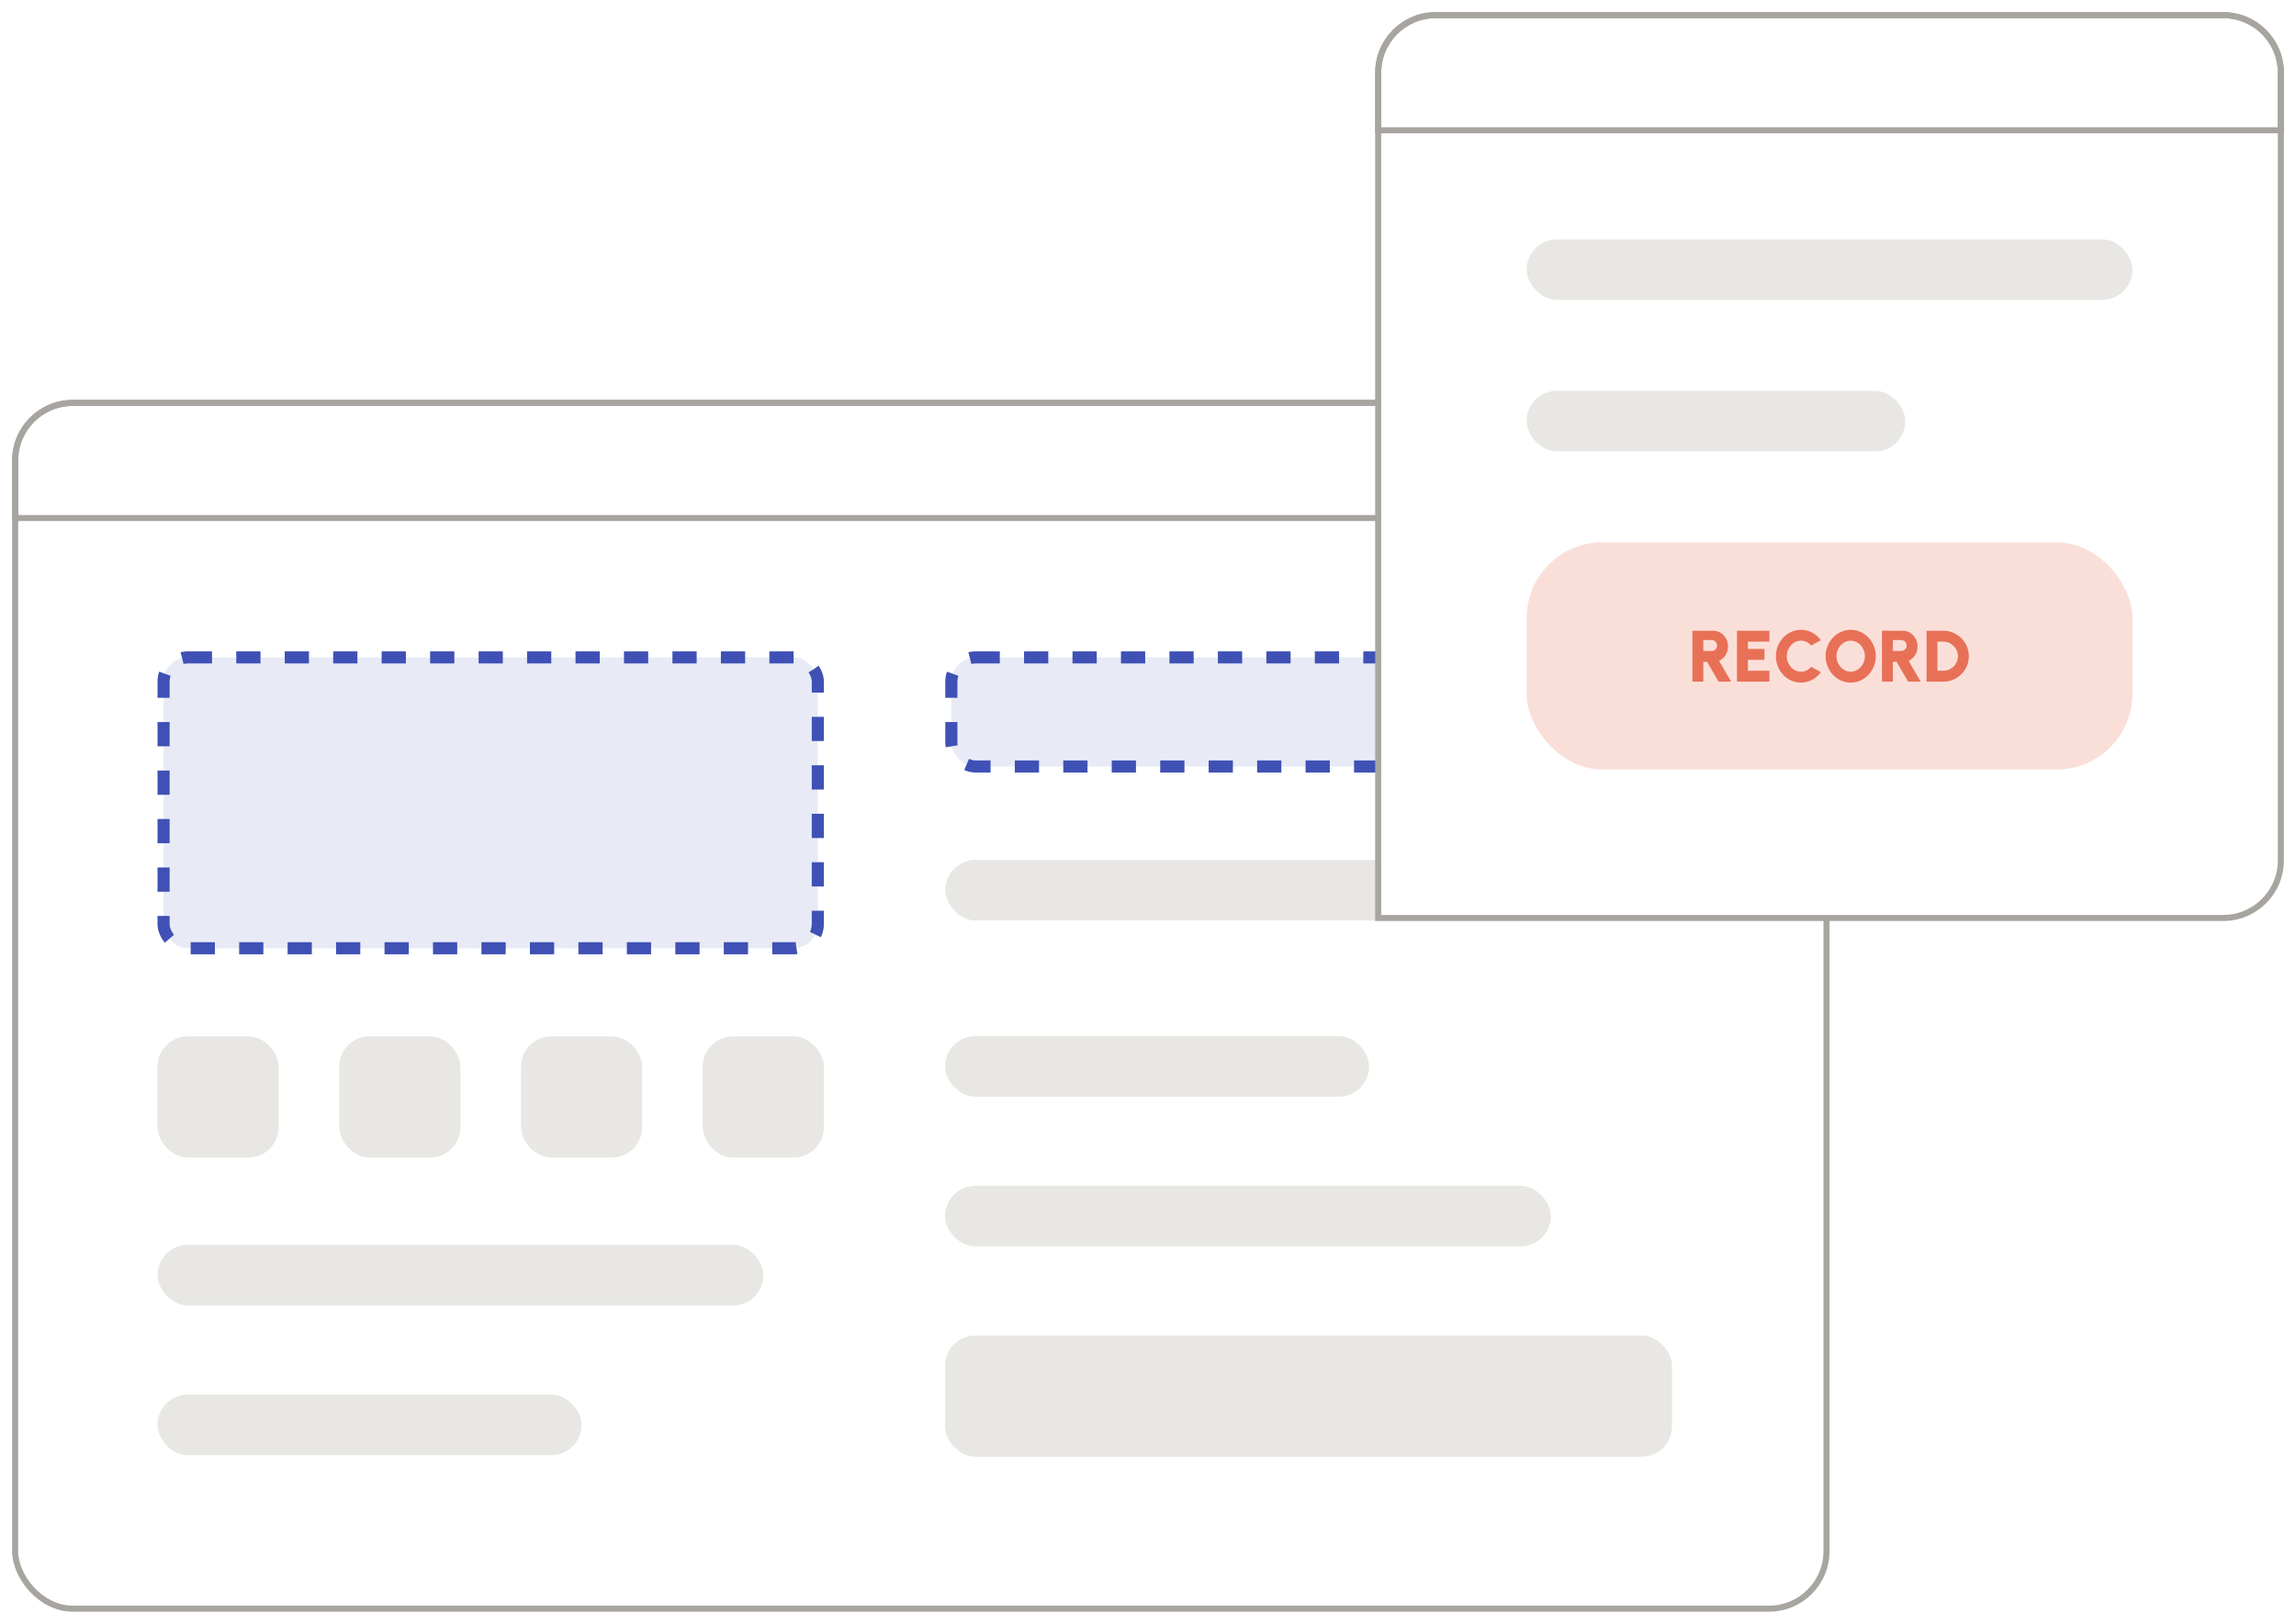 <svg width="758" height="536" viewBox="0 0 758 536" fill="none" xmlns="http://www.w3.org/2000/svg">
<g filter="url(#filter0_d_5_783)">
<rect x="5" y="129" width="598" height="398" rx="19" fill="white" stroke="#A8A5A0" stroke-width="2"/>
<path d="M24 129H584C594.493 129 603 137.507 603 148V167H5V148C5 137.507 13.507 129 24 129Z" stroke="#A8A5A0" stroke-width="2"/>
<rect x="54" y="213" width="216" height="96" rx="8" fill="#E8EAF6" stroke="#3F51B5" stroke-width="4" stroke-dasharray="8 8"/>
<rect x="52" y="338.083" width="40" height="40" rx="10" fill="#E8E7E4"/>
<rect x="112" y="338.083" width="40" height="40" rx="10" fill="#E8E7E4"/>
<rect x="172" y="338.083" width="40" height="40" rx="10" fill="#E8E7E4"/>
<rect x="232" y="338.083" width="40" height="40" rx="10" fill="#E8E7E4"/>
<rect x="52" y="406.917" width="200" height="20" rx="10" fill="#E8E7E4"/>
<rect x="52" y="456.333" width="140" height="20" rx="10" fill="#E8E7E4"/>
<rect x="314.077" y="213" width="236" height="36" rx="8" fill="#E8EAF6" stroke="#3F51B5" stroke-width="4" stroke-dasharray="8 8"/>
<rect x="312.077" y="279.833" width="200" height="20" rx="10" fill="#E8E7E4"/>
<rect x="312" y="436.833" width="240" height="40" rx="10" fill="#E8E7E4"/>
<rect x="312" y="338" width="140" height="20" rx="10" fill="#E8E7E4"/>
<rect x="312" y="387.417" width="200" height="20" rx="10" fill="#E8E7E4"/>
<path d="M474 1H734C744.493 1 753 9.507 753 20V280C753 290.493 744.493 299 734 299H455V20C455 9.507 463.507 1 474 1Z" fill="white" stroke="#A8A5A0" stroke-width="2"/>
<path d="M474 1H734C744.493 1 753 9.507 753 20V39H455V20C455 9.507 463.507 1 474 1Z" stroke="#A8A5A0" stroke-width="2"/>
<rect x="504" y="75" width="200" height="20" rx="10" fill="#E8E7E4"/>
<rect x="504" y="125" width="125" height="20" rx="10" fill="#E8E7E4"/>
<rect x="504" y="175" width="200" height="75" rx="25" fill="#FADFD9"/>
<path d="M558.729 221V204.2H565.569C566.489 204.2 567.321 204.432 568.065 204.896C568.809 205.36 569.397 205.984 569.829 206.768C570.269 207.544 570.489 208.4 570.489 209.336C570.489 210.056 570.369 210.728 570.129 211.352C569.889 211.968 569.545 212.516 569.097 212.996C568.657 213.468 568.137 213.848 567.537 214.136L571.521 221H567.369L563.577 214.472H562.329V221H558.729ZM562.329 210.872H565.137C565.457 210.872 565.749 210.792 566.013 210.632C566.277 210.464 566.489 210.244 566.649 209.972C566.809 209.7 566.889 209.4 566.889 209.072C566.889 208.744 566.809 208.444 566.649 208.172C566.489 207.9 566.277 207.684 566.013 207.524C565.749 207.356 565.457 207.272 565.137 207.272H562.329V210.872ZM573.448 221V204.2H584.152V207.8H577.048V210.2H582.52V213.8H577.048V217.4H584.152V221H573.448ZM594.56 221.312C593.424 221.312 592.356 221.088 591.356 220.64C590.356 220.184 589.476 219.556 588.716 218.756C587.964 217.956 587.372 217.032 586.94 215.984C586.516 214.928 586.304 213.8 586.304 212.6C586.304 211.392 586.516 210.264 586.94 209.216C587.372 208.16 587.964 207.236 588.716 206.444C589.476 205.644 590.356 205.02 591.356 204.572C592.356 204.116 593.424 203.888 594.56 203.888C595.92 203.888 597.172 204.204 598.316 204.836C599.46 205.46 600.408 206.296 601.16 207.344L597.944 209.072C597.528 208.592 597.028 208.208 596.444 207.92C595.86 207.632 595.232 207.488 594.56 207.488C593.92 207.488 593.316 207.62 592.748 207.884C592.188 208.148 591.692 208.516 591.26 208.988C590.836 209.452 590.504 209.992 590.264 210.608C590.024 211.224 589.904 211.888 589.904 212.6C589.904 213.304 590.024 213.964 590.264 214.58C590.504 215.196 590.836 215.74 591.26 216.212C591.692 216.676 592.188 217.044 592.748 217.316C593.316 217.58 593.92 217.712 594.56 217.712C595.232 217.712 595.86 217.568 596.444 217.28C597.028 216.984 597.528 216.592 597.944 216.104L601.16 217.856C600.408 218.896 599.46 219.732 598.316 220.364C597.172 220.996 595.92 221.312 594.56 221.312ZM610.99 221.312C609.854 221.312 608.786 221.088 607.786 220.64C606.786 220.184 605.906 219.556 605.146 218.756C604.386 217.956 603.79 217.032 603.358 215.984C602.926 214.928 602.71 213.8 602.71 212.6C602.71 211.4 602.926 210.276 603.358 209.228C603.79 208.172 604.386 207.244 605.146 206.444C605.906 205.644 606.786 205.02 607.786 204.572C608.786 204.116 609.854 203.888 610.99 203.888C612.134 203.888 613.206 204.116 614.206 204.572C615.206 205.02 616.086 205.644 616.846 206.444C617.606 207.244 618.198 208.172 618.622 209.228C619.054 210.276 619.27 211.4 619.27 212.6C619.27 213.8 619.054 214.928 618.622 215.984C618.198 217.032 617.606 217.956 616.846 218.756C616.086 219.556 615.206 220.184 614.206 220.64C613.206 221.088 612.134 221.312 610.99 221.312ZM610.99 217.712C611.63 217.712 612.23 217.58 612.79 217.316C613.358 217.044 613.858 216.676 614.29 216.212C614.722 215.74 615.058 215.196 615.298 214.58C615.546 213.964 615.67 213.304 615.67 212.6C615.67 211.896 615.546 211.236 615.298 210.62C615.058 210.004 614.722 209.464 614.29 209C613.858 208.528 613.358 208.16 612.79 207.896C612.23 207.624 611.63 207.488 610.99 207.488C610.35 207.488 609.746 207.624 609.178 207.896C608.618 208.16 608.122 208.528 607.69 209C607.258 209.464 606.918 210.004 606.67 210.62C606.43 211.236 606.31 211.896 606.31 212.6C606.31 213.304 606.43 213.964 606.67 214.58C606.918 215.196 607.258 215.74 607.69 216.212C608.122 216.676 608.618 217.044 609.178 217.316C609.746 217.58 610.35 217.712 610.99 217.712ZM621.307 221V204.2H628.147C629.067 204.2 629.899 204.432 630.643 204.896C631.387 205.36 631.975 205.984 632.407 206.768C632.847 207.544 633.067 208.4 633.067 209.336C633.067 210.056 632.947 210.728 632.707 211.352C632.467 211.968 632.123 212.516 631.675 212.996C631.235 213.468 630.715 213.848 630.115 214.136L634.099 221H629.947L626.155 214.472H624.907V221H621.307ZM624.907 210.872H627.715C628.035 210.872 628.327 210.792 628.591 210.632C628.855 210.464 629.067 210.244 629.227 209.972C629.387 209.7 629.467 209.4 629.467 209.072C629.467 208.744 629.387 208.444 629.227 208.172C629.067 207.9 628.855 207.684 628.591 207.524C628.327 207.356 628.035 207.272 627.715 207.272H624.907V210.872ZM636.026 221V204.2H641.594C642.754 204.2 643.838 204.42 644.846 204.86C645.862 205.292 646.754 205.896 647.522 206.672C648.298 207.44 648.902 208.332 649.334 209.348C649.774 210.356 649.994 211.44 649.994 212.6C649.994 213.76 649.774 214.848 649.334 215.864C648.902 216.872 648.298 217.764 647.522 218.54C646.754 219.308 645.862 219.912 644.846 220.352C643.838 220.784 642.754 221 641.594 221H636.026ZM639.626 217.4H641.594C642.242 217.4 642.854 217.276 643.43 217.028C644.006 216.78 644.518 216.436 644.966 215.996C645.414 215.556 645.762 215.048 646.01 214.472C646.266 213.888 646.394 213.264 646.394 212.6C646.394 211.936 646.266 211.316 646.01 210.74C645.762 210.164 645.414 209.656 644.966 209.216C644.526 208.768 644.018 208.42 643.442 208.172C642.866 207.924 642.25 207.8 641.594 207.8H639.626V217.4Z" fill="#E87057"/>
</g>
<defs>
<filter id="filter0_d_5_783" x="0" y="0" width="758" height="536" filterUnits="userSpaceOnUse" color-interpolation-filters="sRGB">
<feFlood flood-opacity="0" result="BackgroundImageFix"/>
<feColorMatrix in="SourceAlpha" type="matrix" values="0 0 0 0 0 0 0 0 0 0 0 0 0 0 0 0 0 0 127 0" result="hardAlpha"/>
<feOffset dy="4"/>
<feGaussianBlur stdDeviation="2"/>
<feComposite in2="hardAlpha" operator="out"/>
<feColorMatrix type="matrix" values="0 0 0 0 0 0 0 0 0 0 0 0 0 0 0 0 0 0 0.25 0"/>
<feBlend mode="normal" in2="BackgroundImageFix" result="effect1_dropShadow_5_783"/>
<feBlend mode="normal" in="SourceGraphic" in2="effect1_dropShadow_5_783" result="shape"/>
</filter>
</defs>
</svg>
